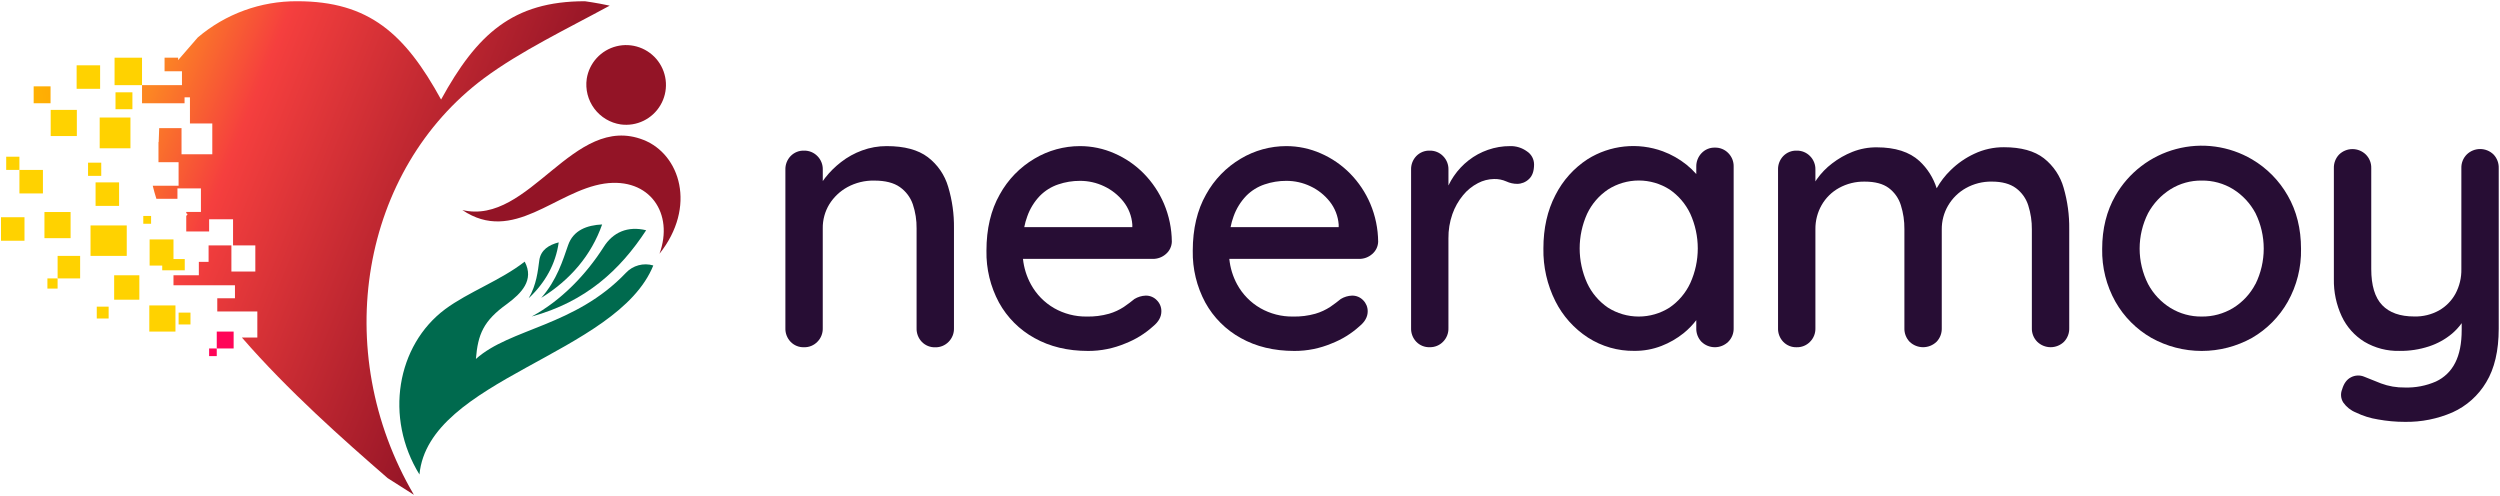 <svg width="252" height="50" viewBox="0 0 252 50" fill="none" xmlns="http://www.w3.org/2000/svg">
  <g clip-path="url(#clip0)">
    <path
      d="M93.524 15.84C92.543 15.099 91.162 14.728 89.379 14.728C88.531 14.724 87.689 14.873 86.892 15.167C86.133 15.444 85.421 15.838 84.783 16.333C84.186 16.793 83.648 17.324 83.182 17.917C83.094 18.029 83.015 18.136 82.936 18.254V17.105C82.944 16.851 82.899 16.598 82.805 16.361C82.711 16.125 82.57 15.91 82.39 15.73C82.216 15.553 82.008 15.413 81.778 15.319C81.548 15.225 81.301 15.179 81.053 15.184C80.801 15.175 80.55 15.219 80.317 15.313C80.084 15.408 79.872 15.55 79.697 15.73C79.522 15.912 79.384 16.128 79.293 16.364C79.202 16.6 79.159 16.852 79.167 17.105V33.081C79.159 33.334 79.201 33.586 79.292 33.822C79.383 34.058 79.52 34.274 79.695 34.456C79.87 34.637 80.081 34.779 80.315 34.873C80.548 34.967 80.799 35.011 81.05 35.002C81.299 35.008 81.546 34.962 81.776 34.868C82.006 34.774 82.214 34.634 82.388 34.456C82.568 34.276 82.71 34.062 82.803 33.825C82.897 33.589 82.942 33.336 82.934 33.081V23.026C82.92 22.17 83.148 21.327 83.592 20.594C84.042 19.869 84.671 19.273 85.419 18.862C86.25 18.41 87.185 18.183 88.132 18.204C89.237 18.204 90.097 18.423 90.713 18.862C91.317 19.289 91.772 19.895 92.013 20.594C92.275 21.378 92.404 22.2 92.392 23.026V33.086C92.384 33.338 92.427 33.59 92.518 33.827C92.608 34.063 92.746 34.278 92.921 34.461C93.096 34.641 93.307 34.783 93.541 34.877C93.774 34.971 94.025 35.016 94.276 35.007C94.525 35.012 94.772 34.966 95.002 34.872C95.232 34.778 95.44 34.638 95.614 34.461C95.794 34.281 95.935 34.066 96.029 33.83C96.123 33.593 96.168 33.34 96.16 33.086V22.998C96.179 21.587 95.982 20.182 95.577 18.831C95.23 17.64 94.511 16.592 93.524 15.84Z"
      fill="#270D34" />
    <path
      d="M115.3 17.498C114.454 16.636 113.449 15.945 112.342 15.463C111.245 14.977 110.058 14.727 108.857 14.728C107.246 14.729 105.665 15.165 104.281 15.989C102.807 16.858 101.595 18.108 100.772 19.608C99.88 21.178 99.434 23.067 99.434 25.276C99.4 27.096 99.835 28.893 100.697 30.496C101.526 32.004 102.768 33.246 104.276 34.075C105.82 34.94 107.622 35.374 109.682 35.375C110.97 35.378 112.245 35.121 113.432 34.621C114.465 34.219 115.415 33.632 116.237 32.888C116.789 32.437 117.066 31.934 117.066 31.382C117.069 31.175 117.031 30.971 116.953 30.78C116.875 30.589 116.76 30.415 116.614 30.27C116.47 30.116 116.294 29.995 116.1 29.914C115.905 29.832 115.695 29.793 115.485 29.798C115.085 29.813 114.695 29.93 114.353 30.138C114.053 30.388 113.695 30.654 113.298 30.928C112.834 31.235 112.326 31.47 111.792 31.625C111.056 31.831 110.294 31.927 109.531 31.908C108.383 31.922 107.252 31.63 106.254 31.061C105.272 30.493 104.464 29.665 103.919 28.669C103.483 27.873 103.21 26.999 103.116 26.097H116.204C116.688 26.102 117.157 25.928 117.52 25.608C117.702 25.454 117.849 25.264 117.953 25.05C118.056 24.836 118.113 24.602 118.121 24.364C118.11 23.05 117.842 21.75 117.331 20.54C116.849 19.408 116.16 18.377 115.3 17.498ZM104.825 19.737C105.342 19.215 105.974 18.821 106.671 18.588C107.377 18.348 108.118 18.227 108.864 18.23C109.705 18.227 110.535 18.414 111.294 18.776C112.05 19.132 112.714 19.657 113.235 20.311C113.762 20.976 114.077 21.784 114.138 22.63V22.893H103.246C103.316 22.527 103.416 22.167 103.546 21.818C103.818 21.041 104.254 20.331 104.825 19.737Z"
      fill="#270D34" />
    <path
      d="M136.097 17.498C135.251 16.637 134.247 15.946 133.14 15.463C132.042 14.978 130.854 14.727 129.654 14.728C128.042 14.729 126.461 15.165 125.077 15.989C123.604 16.858 122.392 18.108 121.568 19.608C120.678 21.178 120.232 23.067 120.23 25.276C120.196 27.096 120.631 28.893 121.493 30.496C122.323 32.004 123.564 33.245 125.072 34.075C126.616 34.94 128.418 35.374 130.478 35.375C131.766 35.379 133.042 35.122 134.228 34.621C135.261 34.219 136.213 33.632 137.035 32.888C137.586 32.437 137.864 31.934 137.864 31.382C137.866 31.176 137.827 30.971 137.75 30.78C137.672 30.59 137.558 30.416 137.412 30.27C137.267 30.116 137.091 29.995 136.897 29.914C136.702 29.833 136.492 29.793 136.281 29.798C135.881 29.813 135.492 29.93 135.151 30.138C134.849 30.388 134.493 30.654 134.097 30.928C133.631 31.234 133.123 31.469 132.588 31.625C131.853 31.831 131.092 31.927 130.329 31.908C129.177 31.924 128.041 31.632 127.04 31.061C126.057 30.493 125.249 29.665 124.704 28.669C124.273 27.872 124.004 26.998 123.915 26.097H137C137.484 26.103 137.953 25.928 138.316 25.608C138.498 25.454 138.646 25.264 138.75 25.05C138.854 24.836 138.911 24.602 138.919 24.364C138.907 23.05 138.638 21.751 138.127 20.54C137.646 19.408 136.957 18.376 136.097 17.498ZM125.623 19.737C126.141 19.215 126.773 18.822 127.469 18.588C128.176 18.348 128.917 18.227 129.662 18.23C130.504 18.227 131.335 18.414 132.094 18.776C132.851 19.131 133.514 19.657 134.033 20.311C134.56 20.976 134.876 21.784 134.939 22.63V22.893H124.042C124.113 22.527 124.213 22.168 124.342 21.818C124.617 21.041 125.053 20.332 125.623 19.737Z"
      fill="#270D34" />
    <path
      d="M153.917 15.257C153.425 14.899 152.829 14.713 152.222 14.728C151.458 14.725 150.7 14.853 149.98 15.105C149.28 15.348 148.624 15.704 148.04 16.16C147.465 16.608 146.964 17.141 146.553 17.741C146.344 18.044 146.161 18.363 146.004 18.695V17.105C146.012 16.851 145.967 16.598 145.873 16.361C145.779 16.125 145.638 15.91 145.458 15.73C145.285 15.553 145.076 15.413 144.846 15.319C144.616 15.225 144.369 15.179 144.121 15.184C143.869 15.175 143.619 15.219 143.385 15.313C143.152 15.408 142.94 15.55 142.765 15.73C142.59 15.913 142.453 16.128 142.362 16.364C142.271 16.601 142.229 16.852 142.237 17.105V33.081C142.229 33.333 142.272 33.584 142.362 33.819C142.452 34.055 142.589 34.27 142.763 34.452C142.938 34.633 143.149 34.775 143.383 34.869C143.616 34.963 143.867 35.007 144.118 34.998C144.367 35.003 144.614 34.957 144.844 34.863C145.074 34.77 145.282 34.629 145.456 34.452C145.636 34.272 145.778 34.057 145.871 33.821C145.965 33.584 146.01 33.331 146.002 33.077V24.033C145.991 23.2 146.126 22.372 146.399 21.586C146.642 20.893 147.005 20.249 147.472 19.682C147.885 19.175 148.399 18.758 148.98 18.458C149.48 18.195 150.034 18.053 150.599 18.044C151.026 18.033 151.451 18.117 151.842 18.29C152.185 18.45 152.56 18.533 152.939 18.533C153.373 18.53 153.791 18.362 154.105 18.061C154.456 17.748 154.634 17.252 154.634 16.575C154.633 16.313 154.567 16.055 154.442 15.825C154.317 15.595 154.136 15.4 153.917 15.257Z"
      fill="#270D34" />
    <path
      d="M172.868 14.879C172.615 14.871 172.363 14.917 172.129 15.015C171.895 15.112 171.684 15.258 171.511 15.443C171.164 15.809 170.975 16.297 170.985 16.8V17.544C170.685 17.203 170.357 16.89 170.004 16.605C169.284 16.029 168.477 15.571 167.612 15.25C166.373 14.796 165.047 14.631 163.734 14.768C162.422 14.905 161.158 15.34 160.039 16.04C158.65 16.941 157.526 18.196 156.781 19.675C155.977 21.222 155.575 23.012 155.575 25.044C155.541 26.887 155.955 28.71 156.781 30.358C157.531 31.853 158.666 33.121 160.07 34.031C161.462 34.925 163.087 35.39 164.741 35.368C165.678 35.377 166.607 35.207 167.48 34.868C168.283 34.558 169.032 34.126 169.704 33.588C170.182 33.202 170.612 32.76 170.985 32.272V33.079C170.977 33.332 171.019 33.583 171.109 33.819C171.2 34.056 171.336 34.271 171.511 34.454C171.872 34.804 172.355 35 172.859 35C173.362 35 173.845 34.804 174.206 34.454C174.386 34.274 174.527 34.059 174.621 33.823C174.715 33.587 174.76 33.333 174.752 33.079V16.8C174.76 16.546 174.715 16.293 174.621 16.056C174.527 15.82 174.386 15.605 174.206 15.425C174.032 15.248 173.824 15.108 173.594 15.014C173.364 14.92 173.117 14.874 172.868 14.879ZM168.292 31.004C167.362 31.595 166.284 31.908 165.183 31.908C164.082 31.908 163.004 31.595 162.075 31.004C161.168 30.385 160.445 29.532 159.982 28.535C159.487 27.437 159.23 26.246 159.23 25.042C159.23 23.837 159.487 22.646 159.982 21.548C160.452 20.556 161.181 19.71 162.092 19.099C163.018 18.509 164.094 18.195 165.192 18.195C166.29 18.195 167.365 18.509 168.292 19.099C169.194 19.715 169.915 20.56 170.382 21.548C170.879 22.646 171.136 23.837 171.136 25.042C171.136 26.247 170.879 27.438 170.382 28.535C169.919 29.531 169.198 30.384 168.292 31.004Z"
      fill="#270D34" />
    <path
      d="M206.022 15.952C205.067 15.212 203.724 14.841 201.991 14.84C200.963 14.834 199.946 15.059 199.015 15.498C198.128 15.909 197.319 16.47 196.623 17.156C196.068 17.692 195.595 18.307 195.217 18.98C194.885 17.927 194.285 16.979 193.476 16.228C192.472 15.311 191.04 14.852 189.182 14.851C188.344 14.843 187.512 14.997 186.732 15.305C185.997 15.596 185.306 15.989 184.68 16.471C184.09 16.918 183.573 17.452 183.145 18.055C183.09 18.132 183.044 18.208 182.993 18.287V17.105C183.001 16.851 182.956 16.598 182.862 16.361C182.768 16.125 182.627 15.91 182.447 15.73C182.274 15.553 182.065 15.413 181.835 15.319C181.605 15.225 181.358 15.179 181.11 15.184C180.858 15.175 180.608 15.219 180.374 15.313C180.141 15.408 179.93 15.55 179.754 15.73C179.579 15.913 179.442 16.128 179.351 16.364C179.26 16.601 179.218 16.852 179.226 17.105V33.081C179.218 33.334 179.26 33.586 179.351 33.822C179.442 34.058 179.579 34.274 179.754 34.456C179.93 34.637 180.141 34.779 180.374 34.873C180.608 34.967 180.858 35.011 181.11 35.002C181.358 35.008 181.605 34.962 181.835 34.868C182.065 34.774 182.274 34.634 182.447 34.456C182.627 34.276 182.769 34.062 182.863 33.825C182.957 33.589 183.001 33.336 182.993 33.081V23.092C182.985 22.247 183.2 21.415 183.616 20.68C184.031 19.952 184.638 19.353 185.371 18.947C186.166 18.509 187.062 18.288 187.969 18.307C189 18.307 189.804 18.52 190.382 18.947C190.963 19.381 191.391 19.987 191.605 20.68C191.852 21.46 191.972 22.274 191.963 23.092V33.077C191.955 33.33 191.997 33.582 192.088 33.818C192.179 34.054 192.316 34.27 192.491 34.452C192.856 34.802 193.342 34.998 193.848 34.998C194.353 34.998 194.839 34.802 195.204 34.452C195.379 34.269 195.515 34.053 195.606 33.817C195.696 33.581 195.738 33.33 195.73 33.077V23.129C195.721 22.282 195.942 21.448 196.371 20.717C196.801 19.984 197.418 19.378 198.16 18.963C198.959 18.516 199.863 18.289 200.779 18.305C201.802 18.305 202.612 18.524 203.208 18.963C203.798 19.401 204.234 20.015 204.452 20.717C204.699 21.497 204.821 22.311 204.811 23.129V33.077C204.804 33.331 204.848 33.584 204.942 33.821C205.036 34.057 205.177 34.272 205.357 34.452C205.718 34.802 206.201 34.998 206.704 34.998C207.207 34.998 207.69 34.802 208.05 34.452C208.225 34.269 208.362 34.054 208.453 33.818C208.544 33.581 208.587 33.33 208.579 33.077V23.092C208.597 21.683 208.406 20.279 208.013 18.925C207.681 17.748 206.984 16.707 206.022 15.952Z"
      fill="#270D34" />
    <path
      d="M227.009 16.066C225.866 15.395 224.602 14.957 223.289 14.778C221.977 14.598 220.642 14.681 219.361 15.021C218.08 15.36 216.88 15.95 215.829 16.757C214.777 17.564 213.897 18.57 213.237 19.719C212.346 21.266 211.901 23.056 211.899 25.088C211.863 26.952 212.324 28.793 213.237 30.419C214.096 31.933 215.346 33.188 216.855 34.055C218.407 34.921 220.155 35.375 221.932 35.375C223.709 35.375 225.457 34.921 227.009 34.055C228.509 33.184 229.751 31.929 230.605 30.419C231.519 28.793 231.981 26.952 231.943 25.088C231.943 23.056 231.497 21.266 230.605 19.719C229.747 18.208 228.507 16.948 227.009 16.066ZM227.347 28.629C226.831 29.621 226.057 30.455 225.105 31.042C224.149 31.623 223.049 31.923 221.93 31.908C220.821 31.922 219.731 31.621 218.785 31.042C217.831 30.452 217.051 29.62 216.524 28.629C215.966 27.523 215.675 26.3 215.675 25.06C215.675 23.821 215.966 22.598 216.524 21.491C217.059 20.507 217.837 19.676 218.785 19.079C219.728 18.491 220.819 18.187 221.93 18.202C223.053 18.184 224.158 18.488 225.114 19.079C226.059 19.673 226.832 20.505 227.355 21.491C227.901 22.602 228.184 23.823 228.184 25.06C228.184 26.298 227.901 27.519 227.355 28.629H227.347Z"
      fill="#270D34" />
    <path
      d="M251.346 15.57C250.986 15.219 250.502 15.022 249.999 15.022C249.495 15.022 249.012 15.219 248.651 15.57C248.471 15.75 248.33 15.965 248.236 16.201C248.142 16.438 248.098 16.691 248.105 16.945V27.116C248.125 27.99 247.917 28.854 247.502 29.623C247.115 30.324 246.541 30.904 245.844 31.298C245.083 31.716 244.225 31.924 243.357 31.901C241.928 31.901 240.848 31.518 240.118 30.752C239.389 29.986 239.023 28.774 239.022 27.116V16.952C239.03 16.697 238.985 16.444 238.891 16.208C238.797 15.971 238.656 15.757 238.476 15.577C238.115 15.225 237.632 15.028 237.128 15.028C236.625 15.028 236.141 15.225 235.781 15.577C235.606 15.759 235.469 15.975 235.379 16.211C235.289 16.447 235.246 16.699 235.254 16.952V28.136C235.23 29.429 235.5 30.711 236.046 31.884C236.54 32.942 237.332 33.832 238.325 34.447C239.4 35.085 240.634 35.405 241.884 35.371C242.888 35.383 243.888 35.229 244.842 34.917C245.689 34.641 246.476 34.206 247.16 33.636C247.528 33.323 247.857 32.967 248.138 32.575V33.261C248.138 34.616 247.919 35.721 247.48 36.575C247.065 37.404 246.381 38.068 245.539 38.458C244.554 38.888 243.486 39.093 242.412 39.061C241.589 39.075 240.771 38.935 240 38.647C239.298 38.371 238.733 38.145 238.305 37.969C238.095 37.882 237.868 37.842 237.641 37.852C237.413 37.862 237.191 37.921 236.989 38.026C236.562 38.238 236.261 38.646 236.086 39.25C235.997 39.462 235.962 39.693 235.981 39.922C236 40.151 236.075 40.371 236.197 40.566C236.516 41.022 236.961 41.375 237.478 41.581C238.18 41.923 238.93 42.158 239.702 42.279C240.597 42.442 241.505 42.524 242.414 42.524C244.066 42.551 245.705 42.223 247.219 41.564C248.634 40.925 249.818 39.866 250.61 38.531C251.449 37.149 251.869 35.353 251.871 33.142V16.952C251.88 16.698 251.838 16.445 251.748 16.208C251.658 15.971 251.522 15.754 251.346 15.57Z"
      fill="#270D34" />
    <path fill-rule="evenodd" clip-rule="evenodd"
      d="M63.092 27.502C57.965 32.895 51.412 33.094 47.971 36.184C48.171 33.7 48.724 32.34 51.118 30.629C52.544 29.572 53.879 28.239 52.89 26.373C50.478 28.261 47.226 29.423 44.871 31.167C39.978 34.82 38.743 42.105 42.281 47.829C43.2 38.18 62.2 35.767 65.853 26.759C65.369 26.614 64.855 26.607 64.367 26.738C63.879 26.869 63.438 27.134 63.092 27.502Z"
      fill="#006A4E" />
    <path fill-rule="evenodd" clip-rule="evenodd"
      d="M65.132 23.21C63.274 22.756 61.772 23.406 60.827 24.934C59.094 27.647 56.59 30.287 53.59 31.906C59.035 30.417 62.5 27.232 65.132 23.21Z"
      fill="#006A4E" />
    <path fill-rule="evenodd" clip-rule="evenodd"
      d="M57.263 24.719C56.741 26.226 56.127 28.257 54.555 30.026C57.489 28.21 59.599 25.737 60.695 22.625C59.18 22.697 57.789 23.193 57.263 24.719Z"
      fill="#006A4E" />
    <path fill-rule="evenodd" clip-rule="evenodd"
      d="M54.36 26.248C54.219 27.296 54.086 28.7 53.294 30.061C54.967 28.491 56.015 26.603 56.318 24.432C55.344 24.68 54.504 25.184 54.36 26.248Z"
      fill="#006A4E" />
    <path fill-rule="evenodd" clip-rule="evenodd"
      d="M64.855 14.099C57.774 11.327 53.395 22.77 46.605 21.173C51.73 24.629 55.998 19.239 60.923 18.506C65.502 17.849 67.956 21.539 66.476 25.577C70.237 20.849 68.564 15.553 64.855 14.099Z"
      fill="#931426" />
    <path fill-rule="evenodd" clip-rule="evenodd"
      d="M62.577 12.544C63.361 12.649 64.158 12.521 64.869 12.175C65.58 11.829 66.173 11.281 66.574 10.599C66.975 9.918 67.166 9.133 67.123 8.343C67.08 7.554 66.805 6.794 66.332 6.16C65.859 5.527 65.21 5.046 64.466 4.78C63.721 4.513 62.914 4.472 62.147 4.662C61.379 4.852 60.685 5.264 60.15 5.847C59.616 6.43 59.265 7.157 59.143 7.939C58.989 9.005 59.264 10.088 59.908 10.951C60.552 11.814 61.511 12.387 62.577 12.544Z"
      fill="#931426" />
    <path d="M5.096 8.704H3.393V10.408H5.096V8.704Z" fill="url(#paint0_linear)" />
    <path d="M2.469 21.897H0.101V24.267H2.469V21.897Z" fill="url(#paint1_linear)" />
    <path d="M1.956 15.796H0.625V17.127H1.956V15.796Z" fill="url(#paint2_linear)" />
    <path d="M4.327 17.129H1.958V19.498H4.327V17.129Z" fill="url(#paint3_linear)" />
    <path d="M7.116 21.371H4.48V24.007H7.116V21.371Z" fill="url(#paint4_linear)" />
    <path d="M12.776 22.724H9.125V25.794H12.776V22.724Z" fill="url(#paint5_linear)" />
    <path d="M7.746 11.077H5.11V13.713H7.746V11.077Z" fill="url(#paint6_linear)" />
    <path d="M10.092 6.583H7.724V8.952H10.092V6.583Z" fill="url(#paint7_linear)" />
    <path d="M12.004 18.384H9.634V20.754H12.004V18.384Z" fill="url(#paint8_linear)" />
    <path d="M14.046 27.748H11.507V30.21H14.046V27.748Z" fill="url(#paint9_linear)" />
    <path d="M8.077 25.794H5.807V28.064H8.077V25.794Z" fill="url(#paint10_linear)" />
    <path d="M5.805 28.064H4.779V29.09H5.805V28.064Z" fill="url(#paint11_linear)" />
    <path d="M23.55 33.423H21.849V35.125H23.55V33.423Z" fill="url(#paint12_linear)" />
    <path d="M21.849 35.125H21.079V35.895H21.849V35.125Z" fill="url(#paint13_linear)" />
    <path d="M10.95 30.91H9.754V32.105H10.95V30.91Z" fill="url(#paint14_linear)" />
    <path d="M17.686 30.787H15.05V33.423H17.686V30.787Z" fill="url(#paint15_linear)" />
    <path d="M14.316 5.816H11.548V8.583H14.316V5.816Z" fill="url(#paint16_linear)" />
    <path d="M10.048 11.846V14.947H13.149V11.846H11.004H10.048Z" fill="url(#paint17_linear)" />
    <path d="M15.081 24.134V26.77H16.353V27.246H18.623V26.112H17.487V24.134H15.081Z"
      fill="url(#paint18_linear)" />
    <path d="M13.347 9.305H11.643V11.009H13.347V9.305Z" fill="url(#paint19_linear)" />
    <path d="M10.206 16.397H8.875V17.728H10.206V16.397Z" fill="url(#paint20_linear)" />
    <path d="M15.23 21.768H14.443V22.555H15.23V21.768Z" fill="url(#paint21_linear)" />
    <path d="M19.2 31.511H18.004V32.706H19.2V31.511Z" fill="url(#paint22_linear)" />
    <path
      d="M58.958 0.125C51.708 0.125 48.083 3.428 44.461 10.035C40.836 3.428 37.211 0.125 29.963 0.125C26.288 0.101 22.727 1.398 19.93 3.781L17.956 6.059V5.816H16.588V7.184H18.342V8.583H14.316V10.408H18.603V9.811H19.147V12.443H21.399V15.548H18.298V12.917H16.046L15.996 14.318H15.974V16.351H18.002V18.721H15.395C15.5 19.16 15.627 19.599 15.763 20.037H17.886V18.989H20.254V21.36H18.774V21.485L18.912 21.585L18.774 21.772V23.331H21.079V22.103H23.491V24.735H21.026V26.395H20.044V27.748H17.487V28.752H23.684V30.068H21.901V31.395H25.939V34.026H24.384C29.035 39.384 34.586 44.298 39.077 48.195L41.721 49.877C33.182 35.307 36.439 17.105 48.776 7.895C52.482 5.149 57.05 2.967 61.458 0.57C60.099 0.274 58.958 0.125 58.958 0.125ZM25.737 27.371H23.325V24.739H25.737V27.371Z"
      fill="url(#paint23_linear)" />
  </g>
  <defs>
    <linearGradient id="paint0_linear" x1="-5.526" y1="10.66" x2="60.186" y2="3.23"
      gradientUnits="userSpaceOnUse">
      <stop stop-color="#FFD200" />
      <stop offset="0.32" stop-color="#FF8607" />
      <stop offset="0.7" stop-color="#FF3C15" />
      <stop offset="1" stop-color="#FF0558" />
    </linearGradient>
    <linearGradient id="paint1_linear" x1="145.806" y1="602.721" x2="855.497" y2="522.528"
      gradientUnits="userSpaceOnUse">
      <stop stop-color="#FFD200" />
      <stop offset="0.32" stop-color="#FF8607" />
      <stop offset="0.7" stop-color="#FF3C15" />
      <stop offset="1" stop-color="#FF0558" />
    </linearGradient>
    <linearGradient id="paint2_linear" x1="78.031" y1="302.258" x2="476.894" y2="257.159"
      gradientUnits="userSpaceOnUse">
      <stop stop-color="#FFD200" />
      <stop offset="0.32" stop-color="#FF8607" />
      <stop offset="0.7" stop-color="#FF3C15" />
      <stop offset="1" stop-color="#FF0558" />
    </linearGradient>
    <linearGradient id="paint3_linear" x1="142.169" y1="548.792" x2="851.843" y2="468.55"
      gradientUnits="userSpaceOnUse">
      <stop stop-color="#FFD200" />
      <stop offset="0.32" stop-color="#FF8607" />
      <stop offset="0.7" stop-color="#FF3C15" />
      <stop offset="1" stop-color="#FF0558" />
    </linearGradient>
    <linearGradient id="paint4_linear" x1="166.803" y1="668.579" x2="956.643" y2="579.273"
      gradientUnits="userSpaceOnUse">
      <stop stop-color="#FFD200" />
      <stop offset="0.32" stop-color="#FF8607" />
      <stop offset="0.7" stop-color="#FF3C15" />
      <stop offset="1" stop-color="#FF0558" />
    </linearGradient>
    <linearGradient id="paint5_linear" x1="237.953" y1="806.324" x2="1326.37" y2="659.925"
      gradientUnits="userSpaceOnUse">
      <stop stop-color="#FFD200" />
      <stop offset="0.32" stop-color="#FF8607" />
      <stop offset="0.7" stop-color="#FF3C15" />
      <stop offset="1" stop-color="#FF0558" />
    </linearGradient>
    <linearGradient id="paint6_linear" x1="153.699" y1="536.952" x2="943.566" y2="447.645"
      gradientUnits="userSpaceOnUse">
      <stop stop-color="#FFD200" />
      <stop offset="0.32" stop-color="#FF8607" />
      <stop offset="0.7" stop-color="#FF3C15" />
      <stop offset="1" stop-color="#FF0558" />
    </linearGradient>
    <linearGradient id="paint7_linear" x1="135.997" y1="432.757" x2="845.695" y2="352.515"
      gradientUnits="userSpaceOnUse">
      <stop stop-color="#FFD200" />
      <stop offset="0.32" stop-color="#FF8607" />
      <stop offset="0.7" stop-color="#FF3C15" />
      <stop offset="1" stop-color="#FF0558" />
    </linearGradient>
    <linearGradient id="paint8_linear" x1="152.534" y1="573.202" x2="862.866" y2="492.862"
      gradientUnits="userSpaceOnUse">
      <stop stop-color="#FFD200" />
      <stop offset="0.32" stop-color="#FF8607" />
      <stop offset="0.7" stop-color="#FF3C15" />
      <stop offset="1" stop-color="#FF0558" />
    </linearGradient>
    <linearGradient id="paint9_linear" x1="177.03" y1="710.905" x2="937.375" y2="622.257"
      gradientUnits="userSpaceOnUse">
      <stop stop-color="#FFD200" />
      <stop offset="0.32" stop-color="#FF8607" />
      <stop offset="0.7" stop-color="#FF3C15" />
      <stop offset="1" stop-color="#FF0558" />
    </linearGradient>
    <linearGradient id="paint10_linear" x1="150.616" y1="627.729" x2="830.743" y2="550.83"
      gradientUnits="userSpaceOnUse">
      <stop stop-color="#FFD200" />
      <stop offset="0.32" stop-color="#FF8607" />
      <stop offset="0.7" stop-color="#FF3C15" />
      <stop offset="1" stop-color="#FF0558" />
    </linearGradient>
    <linearGradient id="paint11_linear" x1="71.027" y1="307.005" x2="378.553" y2="272.223"
      gradientUnits="userSpaceOnUse">
      <stop stop-color="#FFD200" />
      <stop offset="0.32" stop-color="#FF8607" />
      <stop offset="0.7" stop-color="#FF3C15" />
      <stop offset="1" stop-color="#FF0558" />
    </linearGradient>
    <linearGradient id="paint12_linear" x1="285.416" y1="579.653" x2="377.379" y2="490.702"
      gradientUnits="userSpaceOnUse">
      <stop stop-color="#FFD200" />
      <stop offset="0.32" stop-color="#FF8607" />
      <stop offset="0.7" stop-color="#FF3C15" />
      <stop offset="1" stop-color="#FF0558" />
    </linearGradient>
    <linearGradient id="paint13_linear" x1="140.365" y1="282.263" x2="181.962" y2="242.037"
      gradientUnits="userSpaceOnUse">
      <stop stop-color="#FFD200" />
      <stop offset="0.32" stop-color="#FF8607" />
      <stop offset="0.7" stop-color="#FF3C15" />
      <stop offset="1" stop-color="#FF0558" />
    </linearGradient>
    <linearGradient id="paint14_linear" x1="121.001" y1="376.137" x2="401.569" y2="308.909"
      gradientUnits="userSpaceOnUse">
      <stop stop-color="#FFD200" />
      <stop offset="0.32" stop-color="#FF8607" />
      <stop offset="0.7" stop-color="#FF3C15" />
      <stop offset="1" stop-color="#FF0558" />
    </linearGradient>
    <linearGradient id="paint15_linear" x1="191.607" y1="803.967" x2="981.473" y2="714.635"
      gradientUnits="userSpaceOnUse">
      <stop stop-color="#FFD200" />
      <stop offset="0.32" stop-color="#FF8607" />
      <stop offset="0.7" stop-color="#FF3C15" />
      <stop offset="1" stop-color="#FF0558" />
    </linearGradient>
    <linearGradient id="paint16_linear" x1="161.272" y1="502.396" x2="990.567" y2="408.632"
      gradientUnits="userSpaceOnUse">
      <stop stop-color="#FFD200" />
      <stop offset="0.32" stop-color="#FF8607" />
      <stop offset="0.7" stop-color="#FF3C15" />
      <stop offset="1" stop-color="#FF0558" />
    </linearGradient>
    <linearGradient id="paint17_linear" x1="187.357" y1="652.643" x2="1116.54" y2="547.585"
      gradientUnits="userSpaceOnUse">
      <stop stop-color="#FFD200" />
      <stop offset="0.32" stop-color="#FF8607" />
      <stop offset="0.7" stop-color="#FF3C15" />
      <stop offset="1" stop-color="#FF0558" />
    </linearGradient>
    <linearGradient id="paint18_linear" x1="240.827" y1="847.744" x2="1298.15" y2="711.685"
      gradientUnits="userSpaceOnUse">
      <stop stop-color="#FFD200" />
      <stop offset="0.32" stop-color="#FF8607" />
      <stop offset="0.7" stop-color="#FF3C15" />
      <stop offset="1" stop-color="#FF0558" />
    </linearGradient>
    <linearGradient id="paint19_linear" x1="106.348" y1="337.332" x2="616.936" y2="279.602"
      gradientUnits="userSpaceOnUse">
      <stop stop-color="#FFD200" />
      <stop offset="0.32" stop-color="#FF8607" />
      <stop offset="0.7" stop-color="#FF3C15" />
      <stop offset="1" stop-color="#FF0558" />
    </linearGradient>
    <linearGradient id="paint20_linear" x1="87.319" y1="312.056" x2="486.182" y2="266.944"
      gradientUnits="userSpaceOnUse">
      <stop stop-color="#FFD200" />
      <stop offset="0.32" stop-color="#FF8607" />
      <stop offset="0.7" stop-color="#FF3C15" />
      <stop offset="1" stop-color="#FF0558" />
    </linearGradient>
    <linearGradient id="paint21_linear" x1="63.121" y1="216.825" x2="299.021" y2="190.152"
      gradientUnits="userSpaceOnUse">
      <stop stop-color="#FFD200" />
      <stop offset="0.32" stop-color="#FF8607" />
      <stop offset="0.7" stop-color="#FF3C15" />
      <stop offset="1" stop-color="#FF0558" />
    </linearGradient>
    <linearGradient id="paint22_linear" x1="132.431" y1="390.027" x2="413.01" y2="322.798"
      gradientUnits="userSpaceOnUse">
      <stop stop-color="#FFD200" />
      <stop offset="0.32" stop-color="#FF8607" />
      <stop offset="0.7" stop-color="#FF3C15" />
      <stop offset="1" stop-color="#FF0558" />
    </linearGradient>
    <linearGradient id="paint23_linear" x1="-2.73" y1="3.335" x2="51.726" y2="25.281"
      gradientUnits="userSpaceOnUse">
      <stop stop-color="#FFD200" />
      <stop offset="0.32" stop-color="#FC8524" />
      <stop offset="0.49" stop-color="#F53F3E" />
      <stop offset="1" stop-color="#931426" />
    </linearGradient>
    <clipPath id="clip0">
      <rect width="251.974" height="50" fill="white" />
    </clipPath>
  </defs>
</svg>
